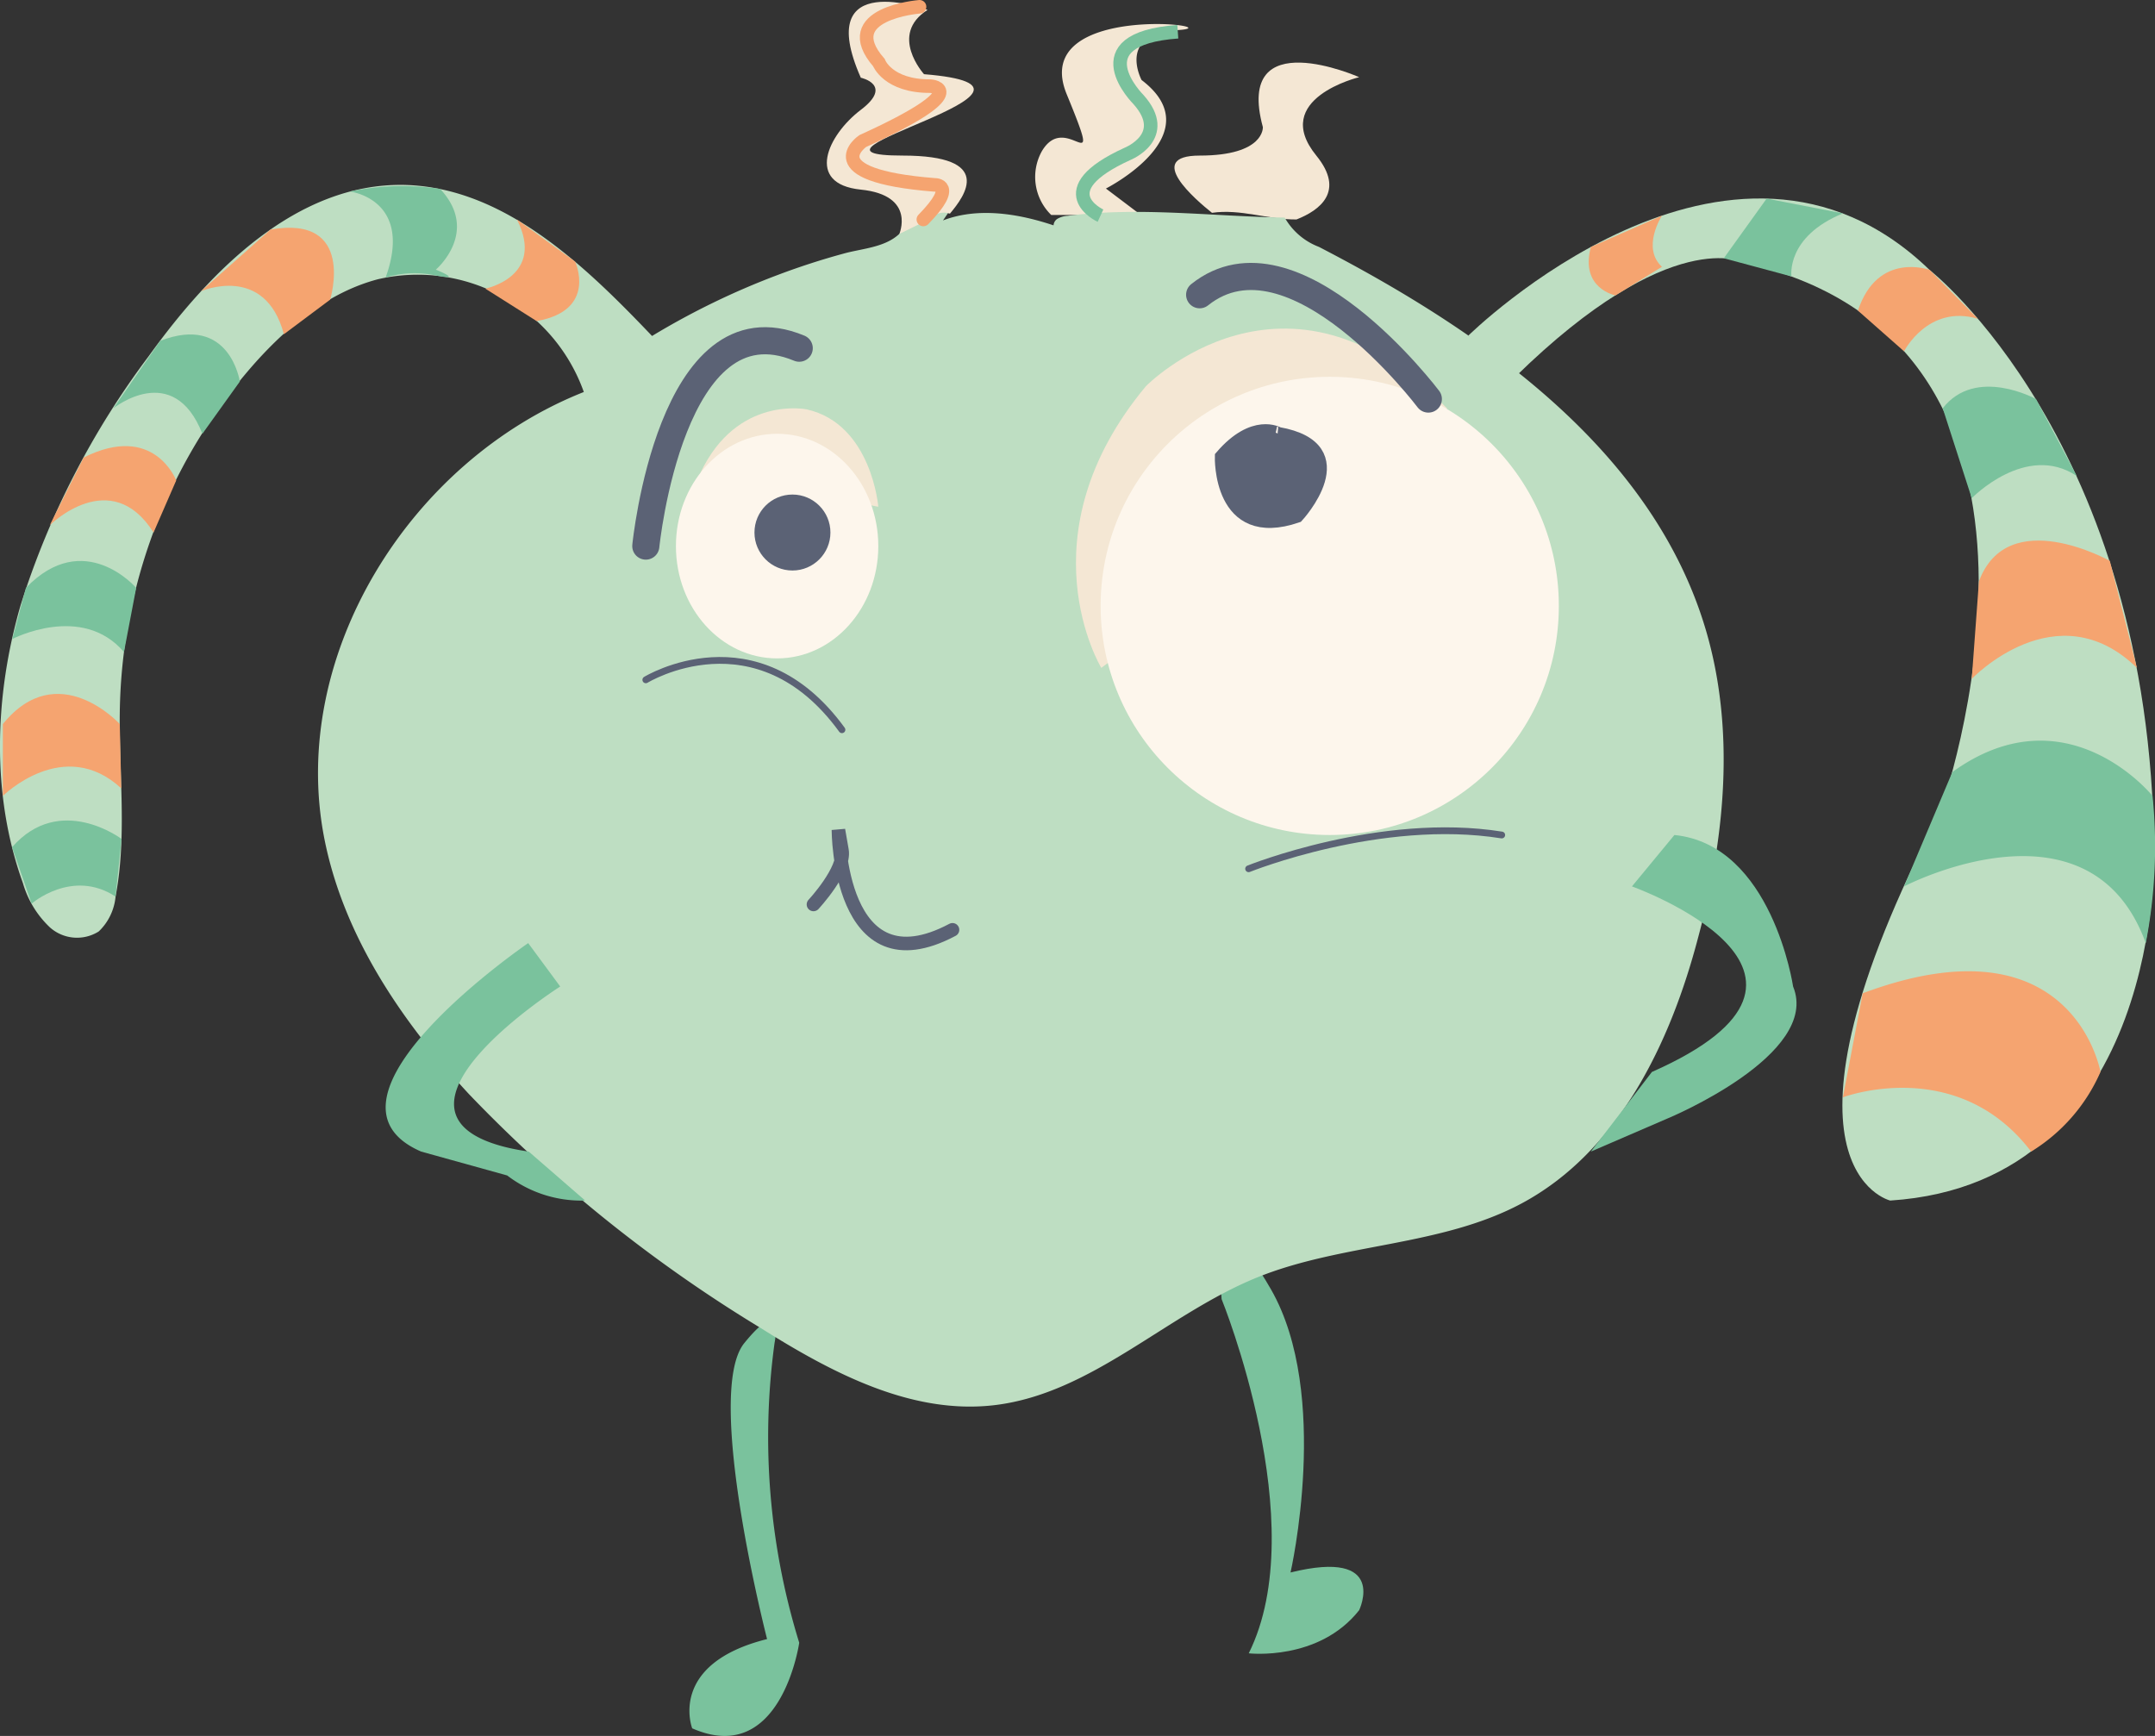 <svg id="Figure" xmlns="http://www.w3.org/2000/svg" viewBox="0 0 158.87 127.98"><rect x="0" y="0" width="158.87" height="127.98" fill="#333333" stroke="none"/><defs><style>.cls-1{fill:#7ac29d;}.cls-2{fill:#f4e7d4;}.cls-3{fill:#bedec2;}.cls-11,.cls-12,.cls-4,.cls-5,.cls-6{fill:none;}.cls-4,.cls-5,.cls-6,.cls-8,.cls-9{stroke:#5b6275;}.cls-11,.cls-4,.cls-5,.cls-6,.cls-8,.cls-9{stroke-linecap:round;}.cls-11,.cls-12,.cls-4,.cls-5,.cls-6,.cls-8,.cls-9{stroke-miterlimit:10;}.cls-4,.cls-8{stroke-width:0.5px;}.cls-6{stroke-width:2px;}.cls-7{fill:#fdf6ec;}.cls-8,.cls-9{fill:#5b6275;}.cls-10{fill:#f5a470;}.cls-11{stroke:#f5a470;}.cls-12{stroke:#7ac29d;}</style></defs><title>Monster-illustration</title><path class="cls-1" d="M268.66,314.12a51.3,51.3,0,0,0,1.82,22.09s-1.32,9.2-7.89,6.31c0,0-1.84-4.74,5.52-6.58,0,0-4.67-18.14-1.68-21.82S268.66,314.12,268.66,314.12Z" transform="translate(-211.56 -215.1)"/><path class="cls-1" d="M301.62,310.88s6.75,16.57,2,26.11c0,0,5.16.6,8.14-3.18,0,0,2.19-4.57-5.06-2.78,0,0,3-13.12-1.44-20.87S301.62,310.88,301.62,310.88Z" transform="translate(-211.56 -215.1)"/><path class="cls-2" d="M293.09,229s7.89-4,2.63-8c0,0-1.84-3.42,2.63-3.68s-11-2.21-8.15,4.73,0,1.06-1.84,4.21a3.91,3.91,0,0,0,.7,4.69h6.61Z" transform="translate(-211.56 -215.1)"/><path class="cls-2" d="M307.14,231.28c1.71-.67,3.61-2.07,1.46-4.71-3.42-4.2,3.16-5.78,3.16-5.78s-9.21-4.09-7.1,3.68c0,0,.15,2.1-4.66,2.1-4.12,0-.27,3.28.91,4.22C303,230.48,305.07,231.3,307.14,231.28Z" transform="translate(-211.56 -215.1)"/><path class="cls-2" d="M280.23,231.28c-.59.55-1.08,1.29-2.23.72,1.85.93,2-1.57,3.59-1.15,1.13-1.34,3.29-4.28-3.49-4.28-9.72,0,13.94-5,1.58-6,0,0-2.63-2.9.26-4.74,0,0-8.52-3.15-4.92,5,0,0,2.44.52,0,2.37s-4.13,5.46,0,5.88,2.82,3.32,2.82,3.32" transform="translate(-211.56 -215.1)"/><path class="cls-3" d="M277.84,232.36c-1.08,1-2.75,1.06-4.1,1.44q-2.46.67-4.84,1.57a55.85,55.85,0,0,0-9.27,4.5c-5.08-5.33-11-11-18.34-11.14-7.85-.1-14.18,6.25-18.76,12.62a61,61,0,0,0-9.46,18.4c-1.92,6.67-2.17,13.94.18,20.46a7.26,7.26,0,0,0,2,3.27,3,3,0,0,0,3.59.29,4.07,4.07,0,0,0,1.24-2.57c.9-4.72.17-9.59.33-14.4a39.59,39.59,0,0,1,10-25c2.45-2.72,5.41-5.16,9-6.11A13,13,0,0,1,254.6,244c-12.81,5.07-21.78,19.41-19.13,32.92,1.41,7.17,5.69,13.48,10.66,18.84a105.57,105.57,0,0,0,21.53,17.26c5.23,3.29,11.12,6.41,17.25,5.67,7.17-.87,12.66-6.71,19.35-9.42,6.27-2.53,13.52-2.26,19.48-5.45,7.11-3.81,10.95-11.77,13-19.57,2-7.42,2.75-15.37.57-22.73-3.91-13.19-16.31-21.9-28.52-28.22a4.9,4.9,0,0,1-2.52-2.16c-5.29-.08-10.68-.81-16-.13a1.69,1.69,0,0,0-.77.23.62.62,0,0,0-.24.71c.12.24.55.28.64,0-2.72-1-6-1.68-8.82-.6l.37-.54a1.36,1.36,0,0,0-1.3.41" transform="translate(-211.56 -215.1)"/><path class="cls-4" d="M303.61,279.15s9.72-3.92,18.66-2.49" transform="translate(-211.56 -215.1)"/><path class="cls-4" d="M259.17,265.22s8.15-5,14.46,3.68" transform="translate(-211.56 -215.1)"/><path class="cls-3" d="M319.8,239.85s19.3-19.06,34-4.86c0,0,16.3,12.7,16.56,42.76,0,0,.79,24.54-19.45,25.86,0,0-10-2.37,3.68-28.66,0,0,12.36-34.44-14.46-40.49,0,0-5.33-2.88-16.86,8.42Z" transform="translate(-211.56 -215.1)"/><path class="cls-5" d="M271.53,281.78s2.37-2.54,2.1-4l-.26-1.49s0,11.83,8.41,7.36" transform="translate(-211.56 -215.1)"/><path class="cls-6" d="M259.17,255.36s1.84-18.53,11.31-14.59" transform="translate(-211.56 -215.1)"/><path class="cls-1" d="M254.7,303.61a9,9,0,0,1-5.75-1.85L242.61,300c-8.94-3.87,7.89-15.37,7.89-15.37l2.36,3.2s-14.61,9.29-3.91,11.87q.72.17,1.59.3Z" transform="translate(-211.56 -215.1)"/><path class="cls-2" d="M292.75,264.34s-5.91-9.72,3.29-20.77c0,0,10.33-10.57,22.21,1.65" transform="translate(-211.56 -215.1)"/><path class="cls-1" d="M331.87,280.45s17.91,6.41,1.47,13.68l-4.5,5.87,5.72-2.47s11.25-4.68,9.19-9.7c0,0-1.54-10.45-8.75-11.17Z" transform="translate(-211.56 -215.1)"/><path class="cls-2" d="M276.31,252.46s-.49-6.1-5.28-7.18c0,0-5.12-1.06-7.83,4.68" transform="translate(-211.56 -215.1)"/><ellipse class="cls-7" cx="57.29" cy="40.26" rx="7.46" ry="8.28"/><circle class="cls-8" cx="58.42" cy="39.26" r="2.55"/><circle class="cls-7" cx="98.03" cy="44.67" r="16.89"/><path class="cls-9" d="M301.62,248.77s-.2,6.35,5.56,4.37c0,0,4.63-5-1.39-6.06C305.79,247.08,304,246,301.62,248.77Z" transform="translate(-211.56 -215.1)"/><path class="cls-1" d="M213.89,281.72s3-2.61,6.19-.52l.44-4.25s-4.54-3.43-8.07.61Z" transform="translate(-211.56 -215.1)"/><path class="cls-10" d="M211.77,273.78s4.5-4.47,8.73-.56l-.11-4.74s-4.56-5-8.62,0Z" transform="translate(-211.56 -215.1)"/><path class="cls-1" d="M220.7,263.17l.9-4.73s-3.84-4.46-8.13,0l-1,3.77S217.59,259.54,220.7,263.17Z" transform="translate(-211.56 -215.1)"/><path class="cls-10" d="M215.23,253.82s4.49-4.46,7.65.54l1.67-3.84s-1.62-4.3-6.82-1.69Z" transform="translate(-211.56 -215.1)"/><path class="cls-1" d="M219.92,245.2s4.42-3.56,6.56,1.88l2.76-3.85s-.73-5-5.87-3Z" transform="translate(-211.56 -215.1)"/><path class="cls-10" d="M226.38,236.57s4.71-2.06,6.11,3.17l3.41-2.55s1.93-6.27-4.39-5.17Z" transform="translate(-211.56 -215.1)"/><path class="cls-1" d="M237.36,229.22s4.71.56,2.63,6.34a7.34,7.34,0,0,1,3.7-.15c2.14.43,0-.43,0-.43s3.28-2.79.32-5.95A18.55,18.55,0,0,0,237.36,229.22Z" transform="translate(-211.56 -215.1)"/><path class="cls-6" d="M316.86,244.52s-9.95-13.21-16.86-7.69" transform="translate(-211.56 -215.1)"/><path class="cls-11" d="M279.35,215.6s-6.16.48-3,4.11c0,0,.66,1.76,3.81,1.74,0,0,3.38.24-5,4.05,0,0-3.66,2.52,5.29,3.23,0,0,1.76-.08-.82,2.55" transform="translate(-211.56 -215.1)"/><path class="cls-10" d="M247.34,236.38s4.46-.89,2.33-5.1l4.29,3.11s1.67,3.59-2.84,4.38Z" transform="translate(-211.56 -215.1)"/><path class="cls-10" d="M347.42,296s8.4-3.18,13.88,4a13,13,0,0,0,5.11-5.87s-2-11.6-17.53-5.8Z" transform="translate(-211.56 -215.1)"/><path class="cls-1" d="M351.93,280.45s13.7-7.17,17.82,4.18a37.25,37.25,0,0,0,.5-10.85s-6.33-7.85-14.76-1.76Z" transform="translate(-211.56 -215.1)"/><path class="cls-10" d="M356.92,265.15s6.26-6.57,12.18-.81l-2-7.89s-7.52-4.22-9.65,1.51Z" transform="translate(-211.56 -215.1)"/><path class="cls-1" d="M356.92,251.83s4-4.13,7.74-1.64l-3-5.67s-4.44-2.45-6.88.68Z" transform="translate(-211.56 -215.1)"/><path class="cls-10" d="M351.93,241s1.77-3.48,5.44-2.4L353.82,235s-3.83-1.41-5.29,3Z" transform="translate(-211.56 -215.1)"/><path class="cls-1" d="M343.63,235.48s-.44-2.91,3.79-4.65l-5.62-1.09-3.16,4.4Z" transform="translate(-211.56 -215.1)"/><path class="cls-10" d="M334.08,231s-1.53,2.36,0,3.77l-3.42,2.11s-2.64-.5-1.82-3.57Z" transform="translate(-211.56 -215.1)"/><path class="cls-12" d="M292.69,231s-4-1.83,2-4.56c0,0,3.22-1.29.8-4,0,0-4.5-4.47,2.9-5" transform="translate(-211.56 -215.1)"/></svg>